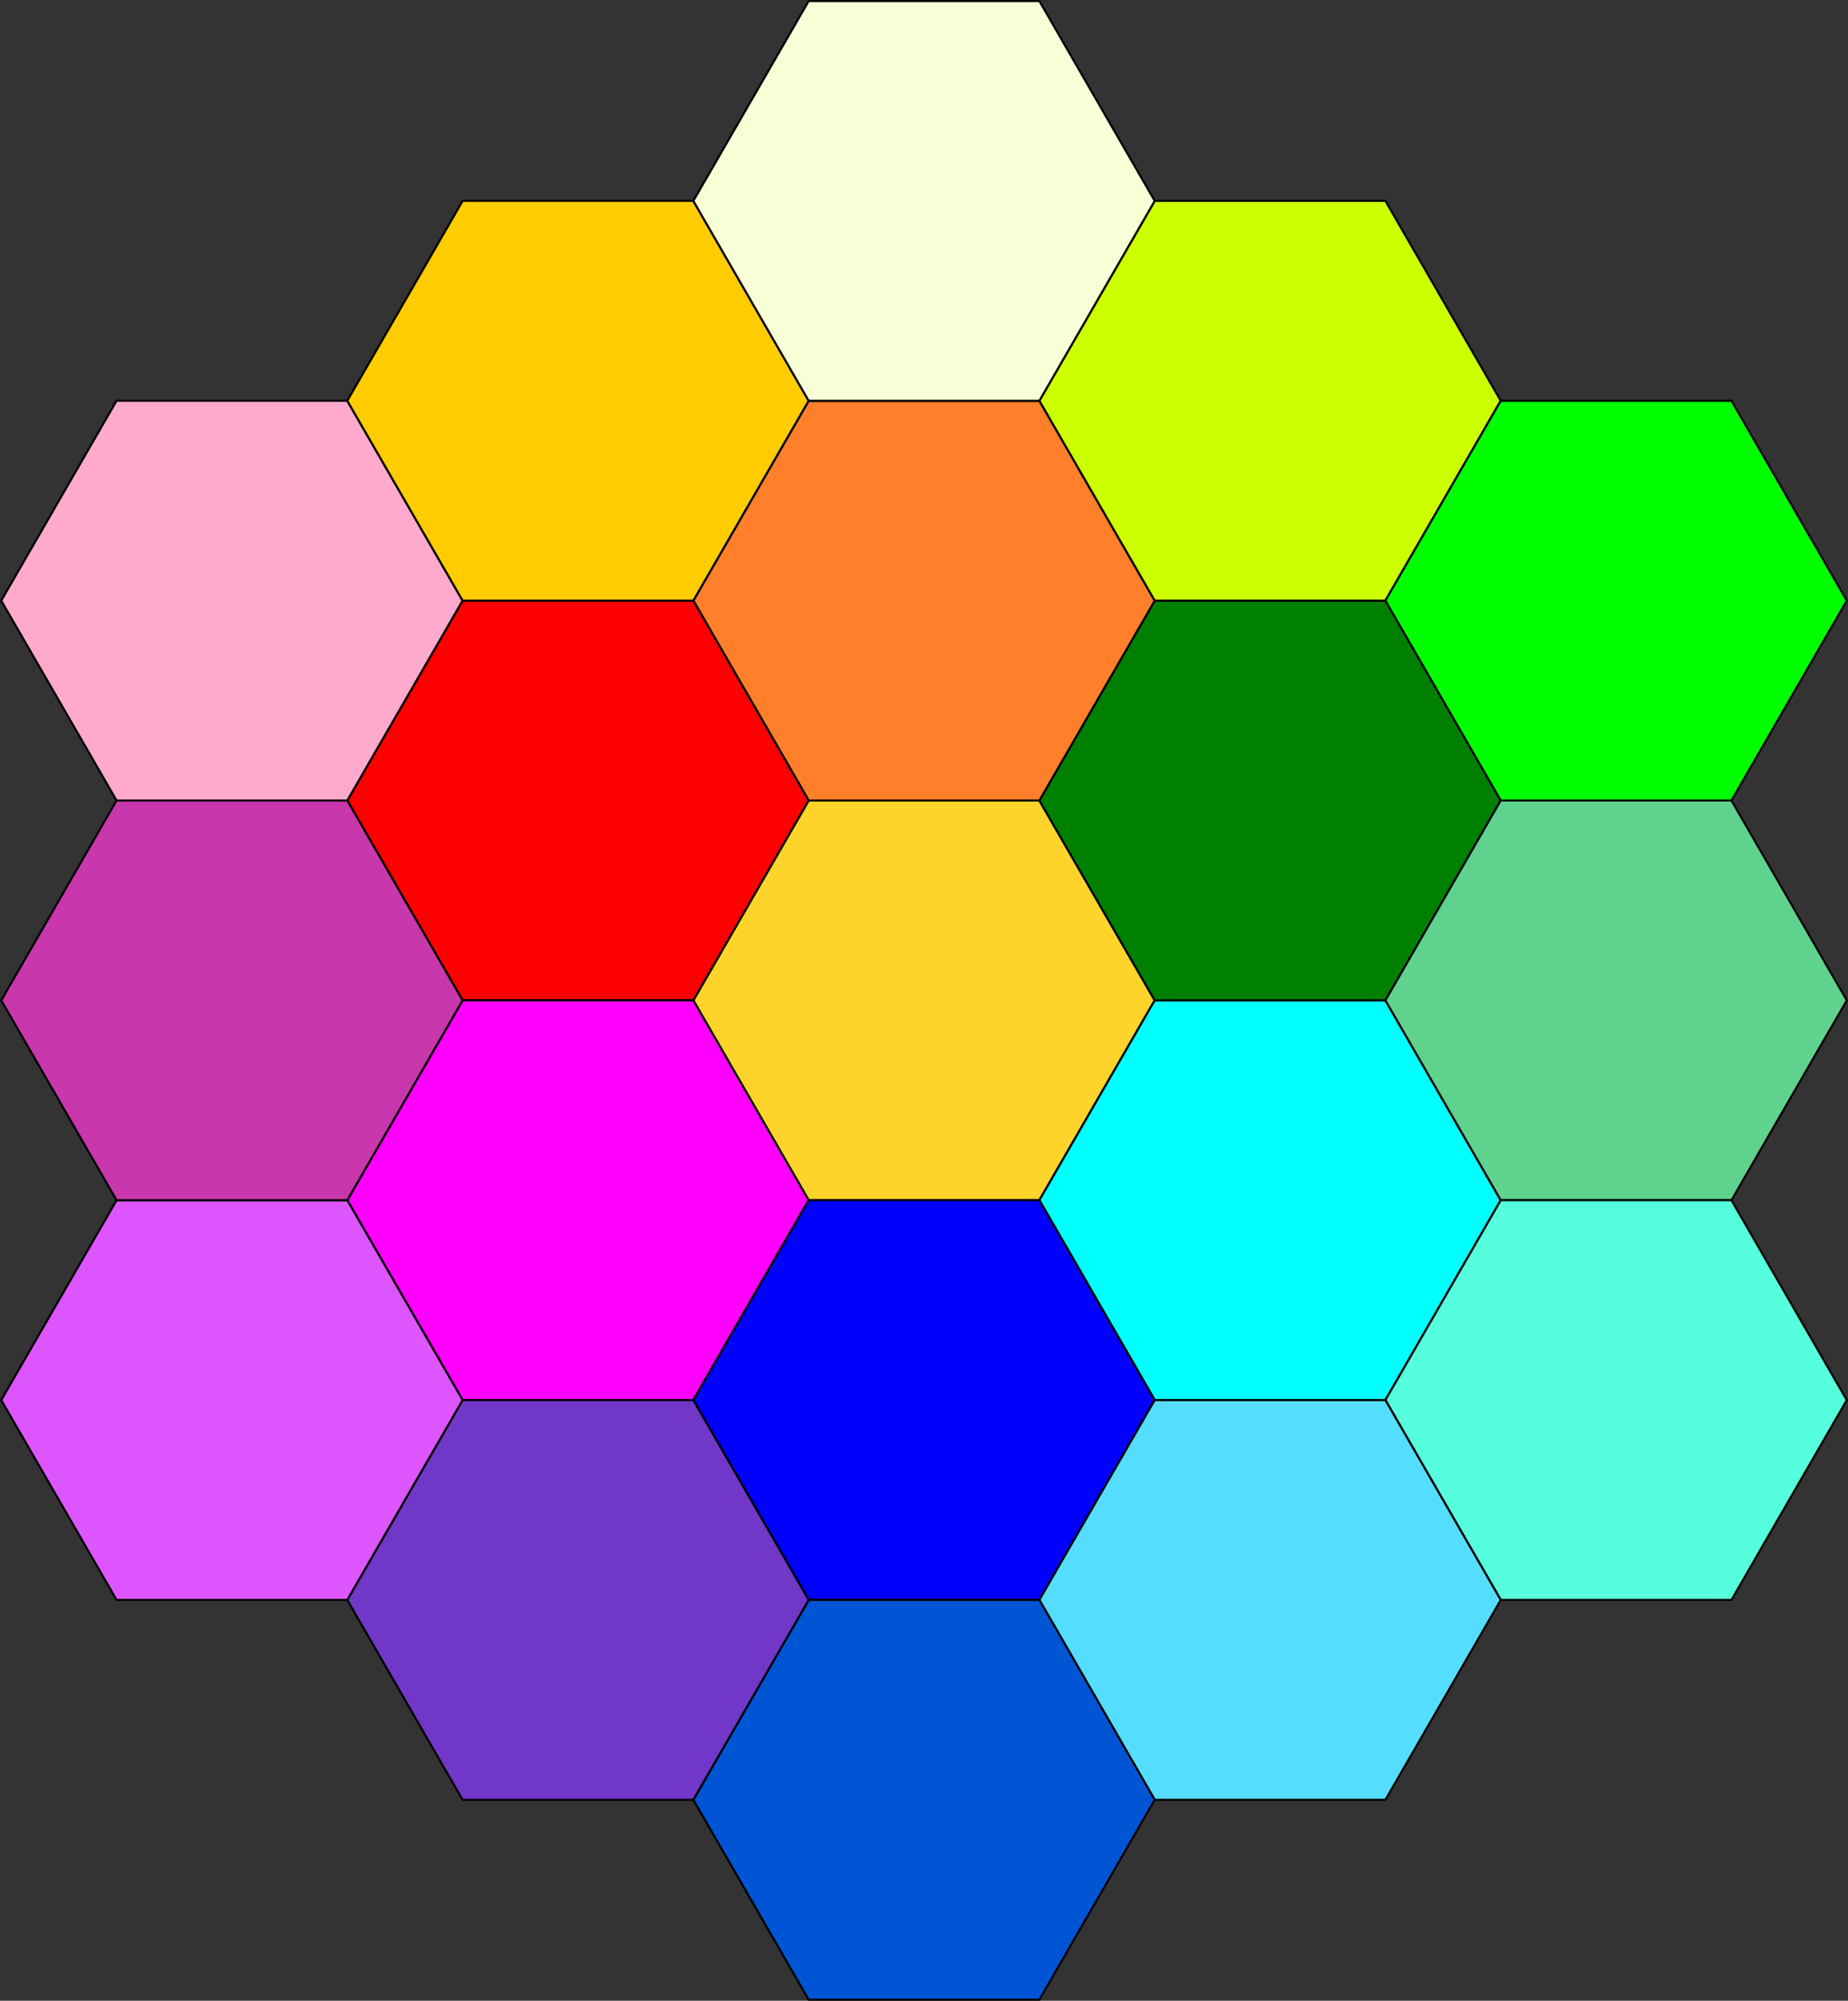 <?xml version="1.0" encoding="UTF-8" standalone="no"?>
<svg
   xmlns:dc="http://purl.org/dc/elements/1.1/"
   xmlns:cc="http://creativecommons.org/ns#"
   xmlns:rdf="http://www.w3.org/1999/02/22-rdf-syntax-ns#"
   xmlns:svg="http://www.w3.org/2000/svg"
   xmlns="http://www.w3.org/2000/svg"
   id="svg8"
   version="1.1"
   viewBox="0 0 87.655 94.865"
   height="94.865mm"
   width="87.655mm">
  <rect x="0" y="0" width="87.655" height="94.865" fill="#333333" stroke="none"/>
  <defs
     id="defs2" />
  <g
     transform="translate(-0.172,-211.462)"
     id="layer1">
    <path
       d="m 54.943,258.894 -5.471,9.477 -10.943,0 -5.471,-9.477 5.471,-9.477 h 10.943 z"
       id="path887"
       style="fill:#ffd42a;fill-opacity:1;stroke:#000000;stroke-width:0.099;stroke-linejoin:miter;stroke-miterlimit:4;stroke-dasharray:none;stroke-opacity:1;paint-order:fill markers stroke" />
    <path
       d="m 71.356,268.371 -5.471,9.477 -10.943,0 -5.471,-9.477 5.471,-9.477 10.943,0 z"
       id="path887-3"
       style="fill:#00ffff;fill-opacity:1;stroke:#000000;stroke-width:0.099;stroke-linejoin:miter;stroke-miterlimit:4;stroke-dasharray:none;stroke-opacity:1;paint-order:fill markers stroke" />
    <path
       d="m 71.356,249.417 -5.471,9.477 -10.943,0 -5.471,-9.477 5.471,-9.477 h 10.943 z"
       id="path887-3-6"
       style="fill:#008000;fill-opacity:1;stroke:#000000;stroke-width:0.099;stroke-linejoin:miter;stroke-miterlimit:4;stroke-dasharray:none;stroke-opacity:1;paint-order:fill markers stroke" />
    <path
       d="m 54.943,239.941 -5.471,9.477 H 38.529 l -5.471,-9.477 5.471,-9.477 h 10.943 z"
       id="path887-3-6-7"
       style="fill:#ff7f2a;fill-opacity:1;stroke:#000000;stroke-width:0.099;stroke-linejoin:miter;stroke-miterlimit:4;stroke-dasharray:none;stroke-opacity:1;paint-order:fill markers stroke" />
    <path
       d="m 38.529,249.417 -5.471,9.477 -10.943,0 -5.471,-9.477 5.471,-9.477 h 10.943 z"
       id="path887-3-6-7-5"
       style="fill:#ff0000;fill-opacity:1;stroke:#000000;stroke-width:0.099;stroke-linejoin:miter;stroke-miterlimit:4;stroke-dasharray:none;stroke-opacity:1;paint-order:fill markers stroke" />
    <path
       d="m 38.529,268.371 -5.471,9.477 -10.943,0 -5.471,-9.477 5.471,-9.477 10.943,0 z"
       id="path887-3-6-7-5-3"
       style="fill:#ff00ff;fill-opacity:1;stroke:#000000;stroke-width:0.099;stroke-linejoin:miter;stroke-miterlimit:4;stroke-dasharray:none;stroke-opacity:1;paint-order:fill markers stroke" />
    <path
       d="m 54.943,277.847 -5.471,9.477 -10.943,0 -5.471,-9.477 5.471,-9.477 10.943,0 z"
       id="path887-3-6-7-5-3-5"
       style="fill:#0000ff;fill-opacity:1;stroke:#000000;stroke-width:0.099;stroke-linejoin:miter;stroke-miterlimit:4;stroke-dasharray:none;stroke-opacity:1;paint-order:fill markers stroke" />
    <path
       d="m 71.356,230.464 -5.471,9.477 H 54.943 l -5.471,-9.477 5.471,-9.477 h 10.943 z"
       id="path887-3-6-7-6"
       style="fill:#ccff00;fill-opacity:1;stroke:#000000;stroke-width:0.099;stroke-linejoin:miter;stroke-miterlimit:4;stroke-dasharray:none;stroke-opacity:1;paint-order:fill markers stroke" />
    <path
       d="m 87.77,239.941 -5.471,9.477 H 71.356 l -5.471,-9.477 5.471,-9.477 h 10.943 z"
       id="path887-3-6-7-6-2"
       style="fill:#00ff00;fill-opacity:1;stroke:#000000;stroke-width:0.099;stroke-linejoin:miter;stroke-miterlimit:4;stroke-dasharray:none;stroke-opacity:1;paint-order:fill markers stroke" />
    <path
       d="m 87.77,258.894 -5.471,9.477 -10.943,0 -5.471,-9.477 5.471,-9.477 h 10.943 z"
       id="path887-3-6-7-6-2-9"
       style="fill:#5fd38d;fill-opacity:1;stroke:#000000;stroke-width:0.099;stroke-linejoin:miter;stroke-miterlimit:4;stroke-dasharray:none;stroke-opacity:1;paint-order:fill markers stroke" />
    <path
       d="m 87.77,277.847 -5.471,9.477 -10.943,0 -5.471,-9.477 5.471,-9.477 10.943,0 z"
       id="path887-3-6-7-6-2-9-1"
       style="fill:#55ffdd;fill-opacity:1;stroke:#000000;stroke-width:0.099;stroke-linejoin:miter;stroke-miterlimit:4;stroke-dasharray:none;stroke-opacity:1;paint-order:fill markers stroke" />
    <path
       d="m 71.356,287.324 -5.471,9.477 -10.943,0 -5.471,-9.477 5.471,-9.477 10.943,0 z"
       id="path887-3-6-7-6-2-9-1-2"
       style="fill:#55ddff;fill-opacity:1;stroke:#000000;stroke-width:0.099;stroke-linejoin:miter;stroke-miterlimit:4;stroke-dasharray:none;stroke-opacity:1;paint-order:fill markers stroke" />
    <path
       d="m 54.943,296.8 -5.471,9.477 -10.943,0 -5.471,-9.477 5.471,-9.477 10.943,0 z"
       id="path887-3-6-7-6-2-9-1-2-7"
       style="fill:#0055d4;fill-opacity:1;stroke:#000000;stroke-width:0.099;stroke-linejoin:miter;stroke-miterlimit:4;stroke-dasharray:none;stroke-opacity:1;paint-order:fill markers stroke" />
    <path
       d="m 38.529,287.324 -5.471,9.477 -10.943,0 -5.471,-9.477 5.471,-9.477 10.943,0 z"
       id="path887-3-6-7-6-2-9-1-2-7-0"
       style="fill:#7137c8;fill-opacity:1;stroke:#000000;stroke-width:0.099;stroke-linejoin:miter;stroke-miterlimit:4;stroke-dasharray:none;stroke-opacity:1;paint-order:fill markers stroke" />
    <path
       d="m 22.115,277.847 -5.471,9.477 -10.943,0 -5.471,-9.477 5.471,-9.477 10.943,0 z"
       id="path887-3-6-7-6-2-9-1-2-7-0-9"
       style="fill:#dd55ff;fill-opacity:1;stroke:#000000;stroke-width:0.099;stroke-linejoin:miter;stroke-miterlimit:4;stroke-dasharray:none;stroke-opacity:1;paint-order:fill markers stroke" />
    <path
       d="m 22.115,258.894 -5.471,9.477 -10.943,0 -5.471,-9.477 5.471,-9.477 H 16.644 Z"
       id="path887-3-6-7-6-2-9-1-2-7-0-9-3"
       style="fill:#c837ab;fill-opacity:1;stroke:#000000;stroke-width:0.099;stroke-linejoin:miter;stroke-miterlimit:4;stroke-dasharray:none;stroke-opacity:1;paint-order:fill markers stroke" />
    <path
       d="m 22.115,239.941 -5.471,9.477 H 5.701 L 0.23,239.941 5.701,230.464 H 16.644 Z"
       id="path887-3-6-7-6-2-9-1-2-7-0-9-3-6"
       style="fill:#ffaacc;fill-opacity:1;stroke:#000000;stroke-width:0.099;stroke-linejoin:miter;stroke-miterlimit:4;stroke-dasharray:none;stroke-opacity:1;paint-order:fill markers stroke" />
    <path
       d="m 38.529,230.464 -5.471,9.477 H 22.115 l -5.471,-9.477 5.471,-9.477 h 10.943 z"
       id="path887-3-6-7-6-2-9-1-2-7-0-9-3-6-0"
       style="fill:#ffcc00;fill-opacity:1;stroke:#000000;stroke-width:0.099;stroke-linejoin:miter;stroke-miterlimit:4;stroke-dasharray:none;stroke-opacity:1;paint-order:fill markers stroke" />
    <path
       d="m 54.943,220.988 -5.471,9.477 H 38.529 l -5.471,-9.477 5.471,-9.477 h 10.943 z"
       id="path887-3-6-7-6-2-9-1-2-7-0-9-3-6-0-6"
       style="fill:#f6ffd5;fill-opacity:1;stroke:#000000;stroke-width:0.099;stroke-linejoin:miter;stroke-miterlimit:4;stroke-dasharray:none;stroke-opacity:1;paint-order:fill markers stroke" />
  </g>
</svg>

